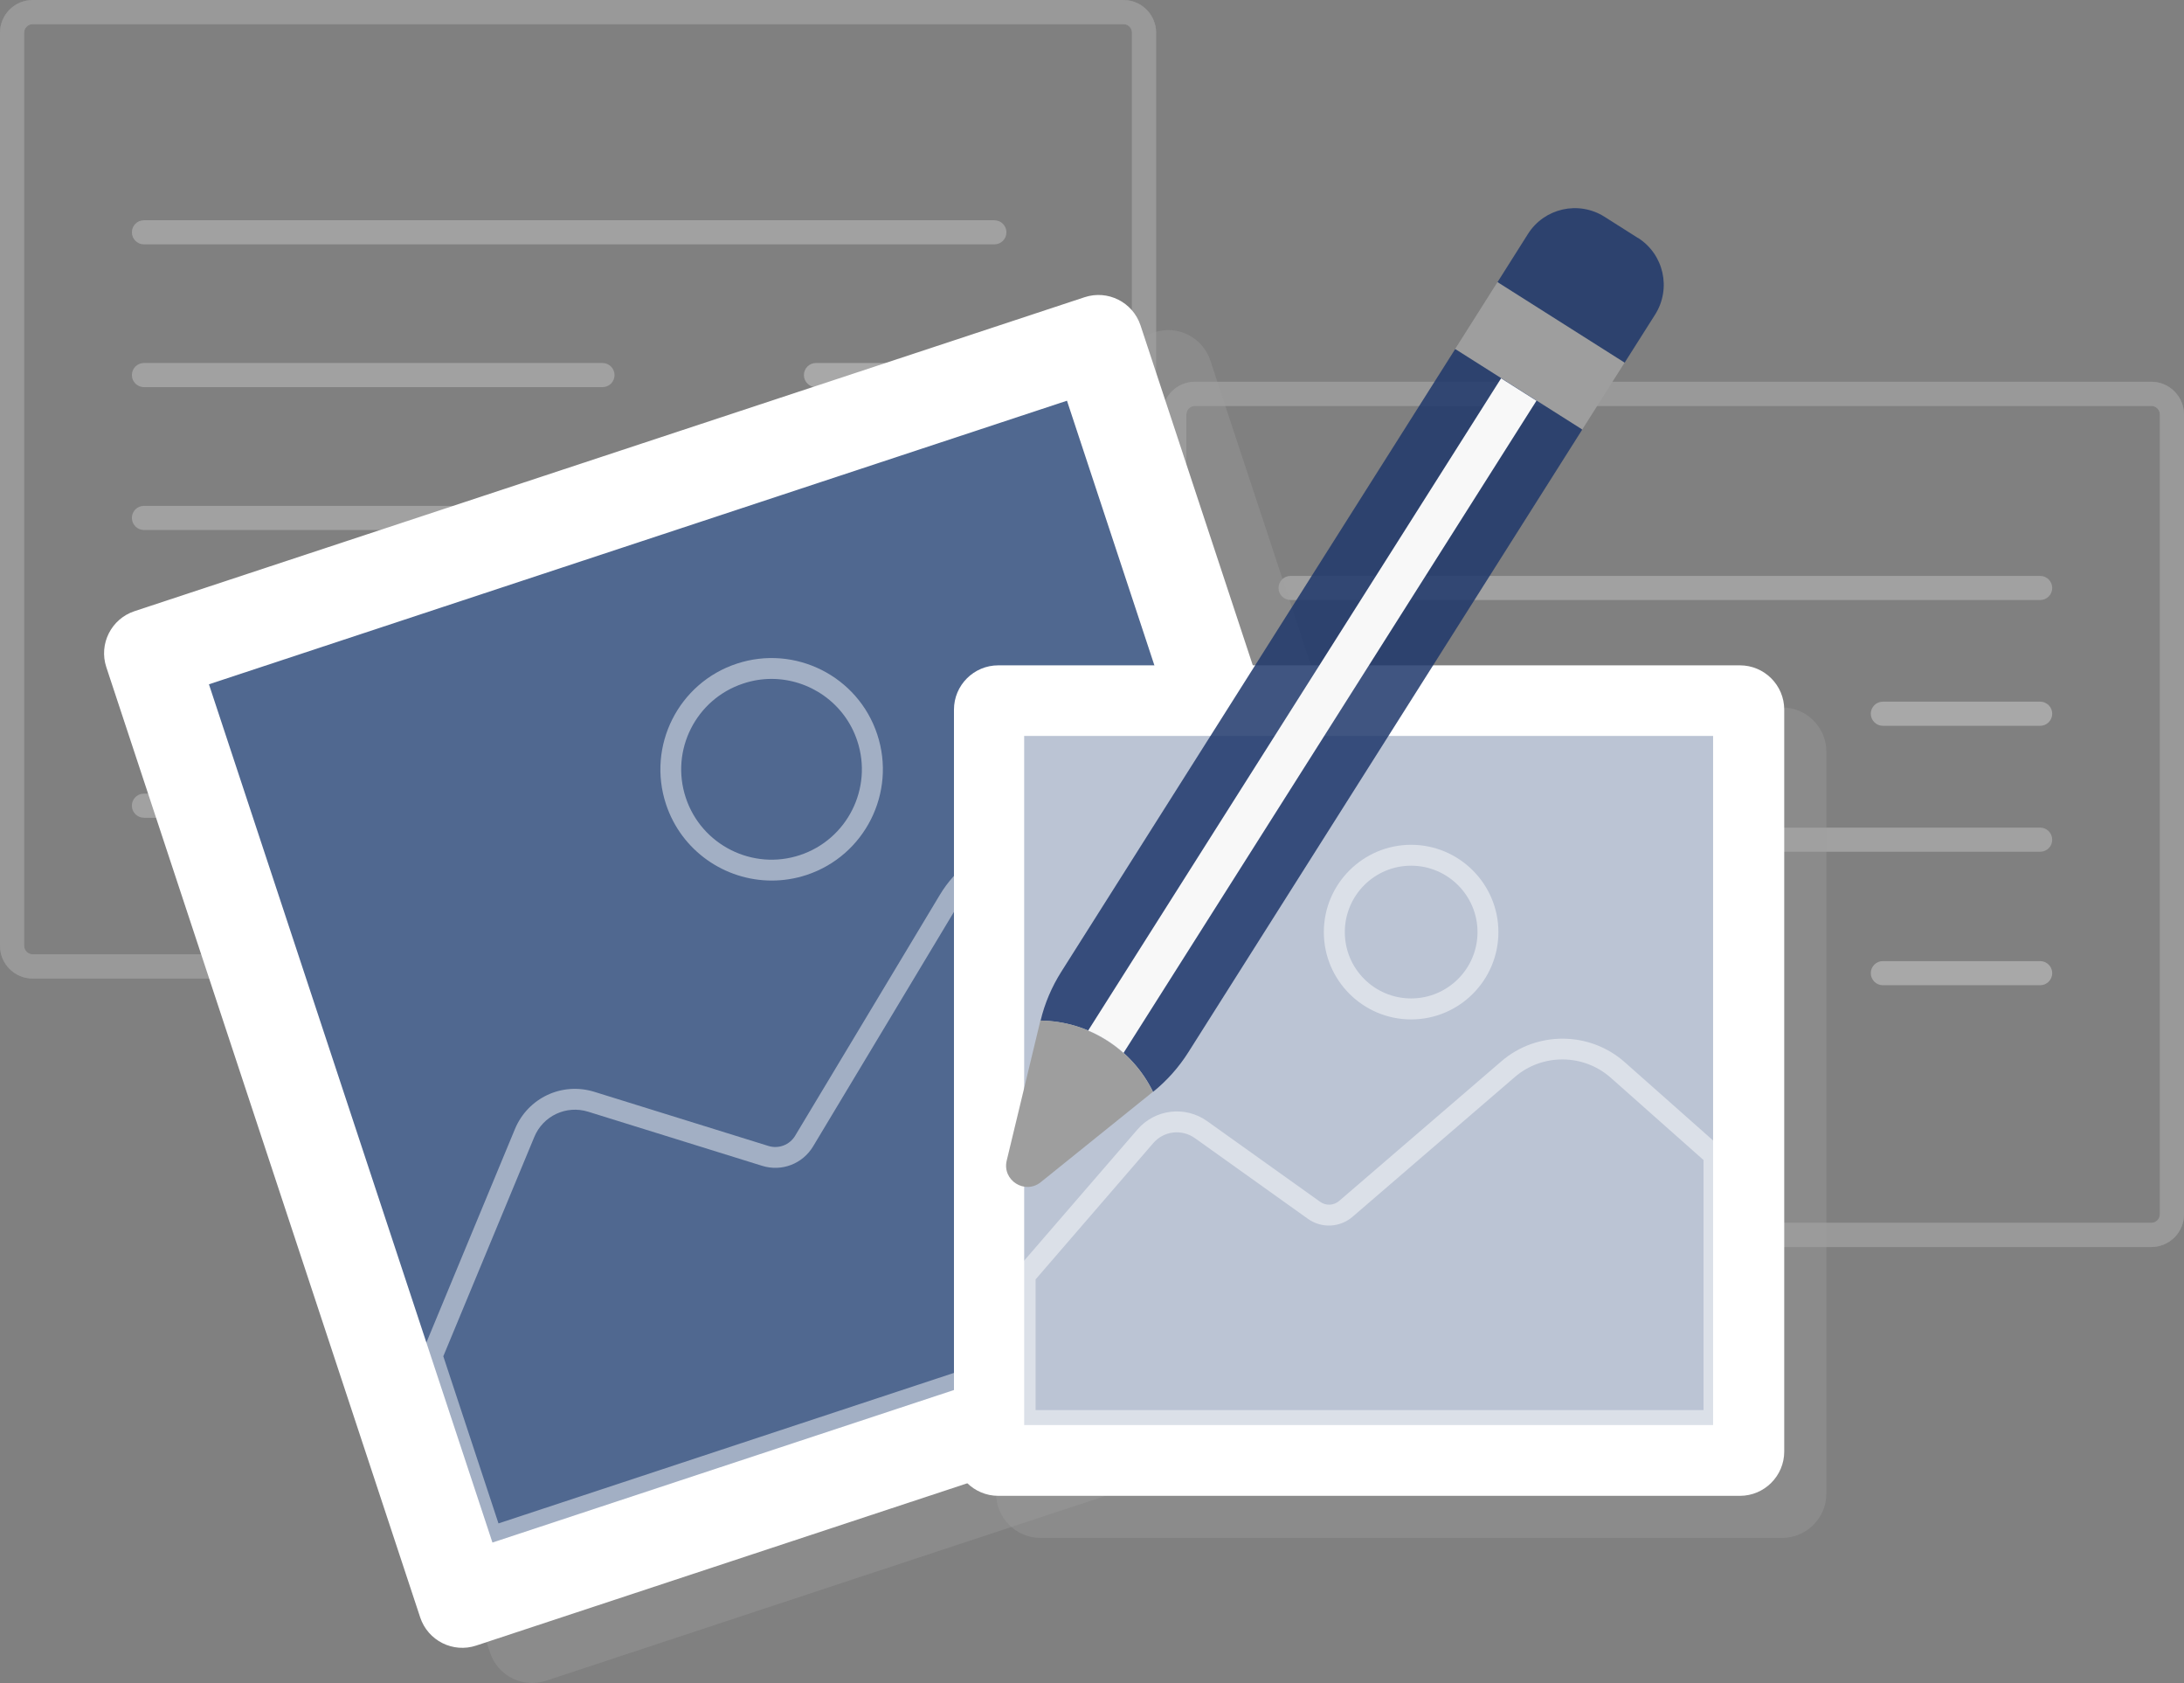 <?xml version="1.0" encoding="UTF-8"?><svg id="b" xmlns="http://www.w3.org/2000/svg" viewBox="0 0 235.19 181.2"><rect x="0" y="0" width="235.19" height="181.2" fill="#808080" stroke="none"/><defs><style>.d,.e,.f,.g,.h,.i,.j,.k,.l,.m{stroke-width:0px;}.d,.f{fill:#bdbdbd;}.d,.f,.h,.j,.k{isolation:isolate;}.d,.n{opacity:.81;}.e{fill:#f8f8f8;}.f{opacity:.66;}.g,.k{fill:#9e9e9e;}.h{opacity:.39;}.h,.m{fill:rgba(22,54,107,.75);}.i{fill:rgba(31,56,107,.85);}.j{opacity:.47;}.j,.l{fill:#fff;}.k{opacity:.36;}</style></defs><g id="c"><g class="n"><path class="d" d="M219.7,78.14h-16.94c-.71,0-1.3-.58-1.3-1.3s.59-1.3,1.3-1.3h16.94c.71,0,1.3.58,1.3,1.3s-.59,1.3-1.3,1.3Z"/><path class="d" d="M219.7,106.07h-16.94c-.71,0-1.3-.58-1.3-1.3s.59-1.3,1.3-1.3h16.94c.71,0,1.3.58,1.3,1.3s-.59,1.3-1.3,1.3Z"/><g class="n"><g class="n"><g class="n"><path class="d" d="M231.67,134.26h-102.99c-1.95,0-3.52-1.59-3.52-3.52V44.62c0-1.95,1.58-3.52,3.52-3.52h102.99c1.95,0,3.52,1.59,3.52,3.52v86.11c0,1.95-1.57,3.52-3.52,3.52ZM128.68,43.7c-.51,0-.92.42-.92.92v86.11c0,.51.42.92.92.92h102.99c.51,0,.92-.42.92-.92V44.62c0-.51-.41-.92-.92-.92h-102.99Z"/><path class="f" d="M231.67,134.26h-102.99c-1.95,0-3.52-1.59-3.52-3.52V44.62c0-1.95,1.58-3.52,3.52-3.52h102.99c1.95,0,3.52,1.59,3.52,3.52v86.11c0,1.95-1.57,3.52-3.52,3.52ZM128.68,43.7c-.51,0-.92.42-.92.92v86.11c0,.51.42.92.92.92h102.99c.51,0,.92-.42.92-.92V44.62c0-.51-.41-.92-.92-.92h-102.99Z"/></g></g><path class="d" d="M219.7,64.6h-80.72c-.71,0-1.3-.58-1.3-1.3s.58-1.3,1.3-1.3h80.72c.71,0,1.3.58,1.3,1.3s-.58,1.3-1.3,1.3Z"/><path class="d" d="M219.7,91.7h-80.72c-.71,0-1.3-.58-1.3-1.3s.58-1.3,1.3-1.3h80.72c.71,0,1.3.58,1.3,1.3s-.58,1.3-1.3,1.3Z"/><path class="d" d="M182.5,78.14h-43.52c-.71,0-1.3-.58-1.3-1.3s.58-1.3,1.3-1.3h43.52c.71,0,1.3.58,1.3,1.3s-.58,1.3-1.3,1.3Z"/><path class="d" d="M182.5,106.07h-43.52c-.71,0-1.3-.58-1.3-1.3s.58-1.3,1.3-1.3h43.52c.71,0,1.3.58,1.3,1.3s-.58,1.3-1.3,1.3Z"/><path class="d" d="M168.32,119h-29.35c-.71,0-1.3-.58-1.3-1.3s.58-1.3,1.3-1.3h29.35c.71,0,1.3.58,1.3,1.3s-.58,1.3-1.3,1.3Z"/></g></g><g class="n"><path class="d" d="M107.09,41.68h-19.22c-.71,0-1.3-.58-1.3-1.3s.58-1.3,1.3-1.3h19.22c.72,0,1.3.58,1.3,1.3s-.57,1.3-1.3,1.3Z"/><path class="d" d="M107.09,73.37h-19.22c-.71,0-1.3-.58-1.3-1.3s.58-1.3,1.3-1.3h19.22c.72,0,1.3.58,1.3,1.3s-.57,1.3-1.3,1.3Z"/><g class="n"><g class="n"><g class="n"><path class="d" d="M120.98,105.35H3.52c-1.95,0-3.52-1.58-3.52-3.52V3.52C0,1.57,1.59,0,3.52,0h117.46c1.95,0,3.52,1.59,3.52,3.52v98.3c0,1.94-1.58,3.52-3.52,3.52ZM3.52,2.6c-.51,0-.92.42-.92.92v98.3c0,.51.42.92.92.92h117.46c.51,0,.92-.42.92-.92V3.52c0-.51-.42-.92-.92-.92H3.52Z"/><path class="f" d="M120.98,105.35H3.52c-1.95,0-3.52-1.58-3.52-3.52V3.52C0,1.57,1.59,0,3.52,0h117.46c1.95,0,3.52,1.59,3.52,3.52v98.3c0,1.94-1.58,3.52-3.52,3.52ZM3.52,2.6c-.51,0-.92.42-.92.92v98.3c0,.51.42.92.92.92h117.46c.51,0,.92-.42.92-.92V3.52c0-.51-.42-.92-.92-.92H3.52Z"/></g></g><path class="d" d="M107.09,26.31H15.5c-.71,0-1.3-.58-1.3-1.3s.58-1.3,1.3-1.3h91.58c.72,0,1.3.58,1.3,1.3s-.57,1.3-1.3,1.3Z"/><path class="d" d="M107.09,57.06H15.5c-.71,0-1.3-.58-1.3-1.3s.58-1.3,1.3-1.3h91.58c.72,0,1.3.58,1.3,1.3s-.57,1.3-1.3,1.3Z"/><path class="d" d="M64.88,41.68H15.5c-.71,0-1.3-.58-1.3-1.3s.58-1.3,1.3-1.3h49.38c.71,0,1.3.58,1.3,1.3s-.58,1.3-1.3,1.3Z"/><path class="d" d="M64.88,73.37H15.5c-.71,0-1.3-.58-1.3-1.3s.58-1.3,1.3-1.3h49.38c.71,0,1.3.58,1.3,1.3s-.58,1.3-1.3,1.3Z"/><path class="d" d="M48.81,88.04H15.5c-.71,0-1.3-.58-1.3-1.3s.58-1.3,1.3-1.3h33.3c.71,0,1.3.58,1.3,1.3s-.58,1.3-1.3,1.3Z"/></g></g><path class="k" d="M161.11,147.15l-102.31,33.8c-2.5.83-5.2-.53-6.03-3.03L18.97,75.61c-.83-2.5.53-5.2,3.03-6.03l102.31-33.8c2.5-.83,5.2.53,6.03,3.03l33.8,102.31c.83,2.51-.53,5.21-3.02,6.03Z"/><path class="l" d="M153.59,143.36l-102.31,33.8c-2.5.83-5.2-.53-6.03-3.03L11.45,71.83c-.83-2.5.53-5.2,3.03-6.03L116.79,32c2.5-.83,5.2.53,6.03,3.03l33.8,102.31c.83,2.51-.52,5.2-3.02,6.03Z"/><path class="m" d="M114.9,43.14l-92.4,30.53,30.53,92.4,92.4-30.53-30.53-92.4Z"/><path class="j" d="M52.25,166.85l-6.91-20.92,10.11-24.37c1.4-3.37,5.08-5.1,8.57-4.01l18.72,5.82c1.1.35,2.3-.11,2.89-1.1l15.58-25.93c3.31-5.51,10.26-7.74,16.16-5.21l17.16,7.38.16.48,12.11,36.64-1.07.35-93.47,30.88ZM47.74,146.02l5.94,17.99,90.26-29.82-11.24-34.02-16.22-6.98c-4.88-2.09-10.61-.25-13.34,4.3l-15.58,25.93c-1.13,1.88-3.38,2.75-5.49,2.09l-18.72-5.82c-2.37-.74-4.88.44-5.82,2.73l-9.79,23.59Z"/><path class="j" d="M83.1,94.8c-5.03,0-9.72-3.19-11.38-8.22-2.07-6.27,1.34-13.06,7.62-15.13,6.27-2.07,13.06,1.34,15.13,7.62,2.07,6.27-1.34,13.06-7.62,15.13-1.25.41-2.51.6-3.75.6ZM83.08,73.09c-1.01,0-2.03.16-3.05.5-5.09,1.68-7.87,7.19-6.18,12.29,1.68,5.09,7.2,7.87,12.29,6.18,5.09-1.68,7.87-7.19,6.18-12.29-1.34-4.08-5.16-6.68-9.24-6.68Z"/><path class="k" d="M191.91,165.57h-79.87c-2.63,0-4.77-2.14-4.77-4.77v-79.87c0-2.63,2.14-4.77,4.77-4.77h79.87c2.63,0,4.77,2.14,4.77,4.77v79.87c0,2.63-2.14,4.77-4.77,4.77Z"/><path class="l" d="M187.37,161.04h-79.87c-2.63,0-4.77-2.14-4.77-4.77v-79.87c0-2.63,2.14-4.77,4.77-4.77h79.87c2.63,0,4.77,2.14,4.77,4.77v79.87c0,2.63-2.14,4.77-4.77,4.77Z"/><path class="h" d="M184.48,79.23h-74.19v74.19h74.19v-74.19Z"/><path class="j" d="M185.71,154.06h-76.44v-17.16l13.21-15.29c1.91-2.21,5.15-2.6,7.53-.9l12.16,8.68c.62.44,1.45.4,2.03-.09l17.48-15.04c3.81-3.29,9.53-3.24,13.29.1l10.75,9.52v30.18ZM111.52,151.81h71.93v-26.92l-9.99-8.86c-2.93-2.6-7.37-2.63-10.33-.08l-17.48,15.05c-1.37,1.17-3.34,1.26-4.8.22l-12.16-8.68c-1.43-1.02-3.37-.79-4.51.54l-12.66,14.66v14.06Z"/><path class="j" d="M151.96,109.75c-5.18,0-9.4-4.22-9.4-9.4s4.22-9.4,9.4-9.4,9.4,4.22,9.4,9.4-4.21,9.4-9.4,9.4ZM151.96,93.2c-3.94,0-7.14,3.2-7.14,7.15s3.2,7.14,7.14,7.14,7.15-3.2,7.15-7.14-3.21-7.15-7.15-7.15Z"/><path class="i" d="M170.38,46.26l-2.21-2.92-8.28-5.25-3.19-.5-42.42,67.04c-1.02,1.62-1.78,3.39-2.22,5.25,5.16.06,9.85,3.03,12.11,7.67,1.49-1.2,2.77-2.64,3.79-4.25l42.42-67.04Z"/><path class="i" d="M176.37,25.61l-3.58-2.27c-2.79-1.77-6.49-.94-8.25,1.85l-3.28,5.19,1.05,2.11,9.96,6.31,2.68.25,3.29-5.19c1.76-2.79.94-6.48-1.85-8.25Z"/><path class="g" d="M156.7,37.57l4.56-7.2,13.69,8.67-4.56,7.2-13.69-8.67Z"/><path class="g" d="M124.16,117.54l-12.08,9.73c-1.7,1.37-4.18-.19-3.67-2.32l3.63-15.08c5.16.06,9.85,3.03,12.11,7.67Z"/><path class="e" d="M120.99,113.36l44.47-70.22-3.81-2.41-44.47,70.22c1.39.59,2.68,1.4,3.81,2.41Z"/></g></svg>